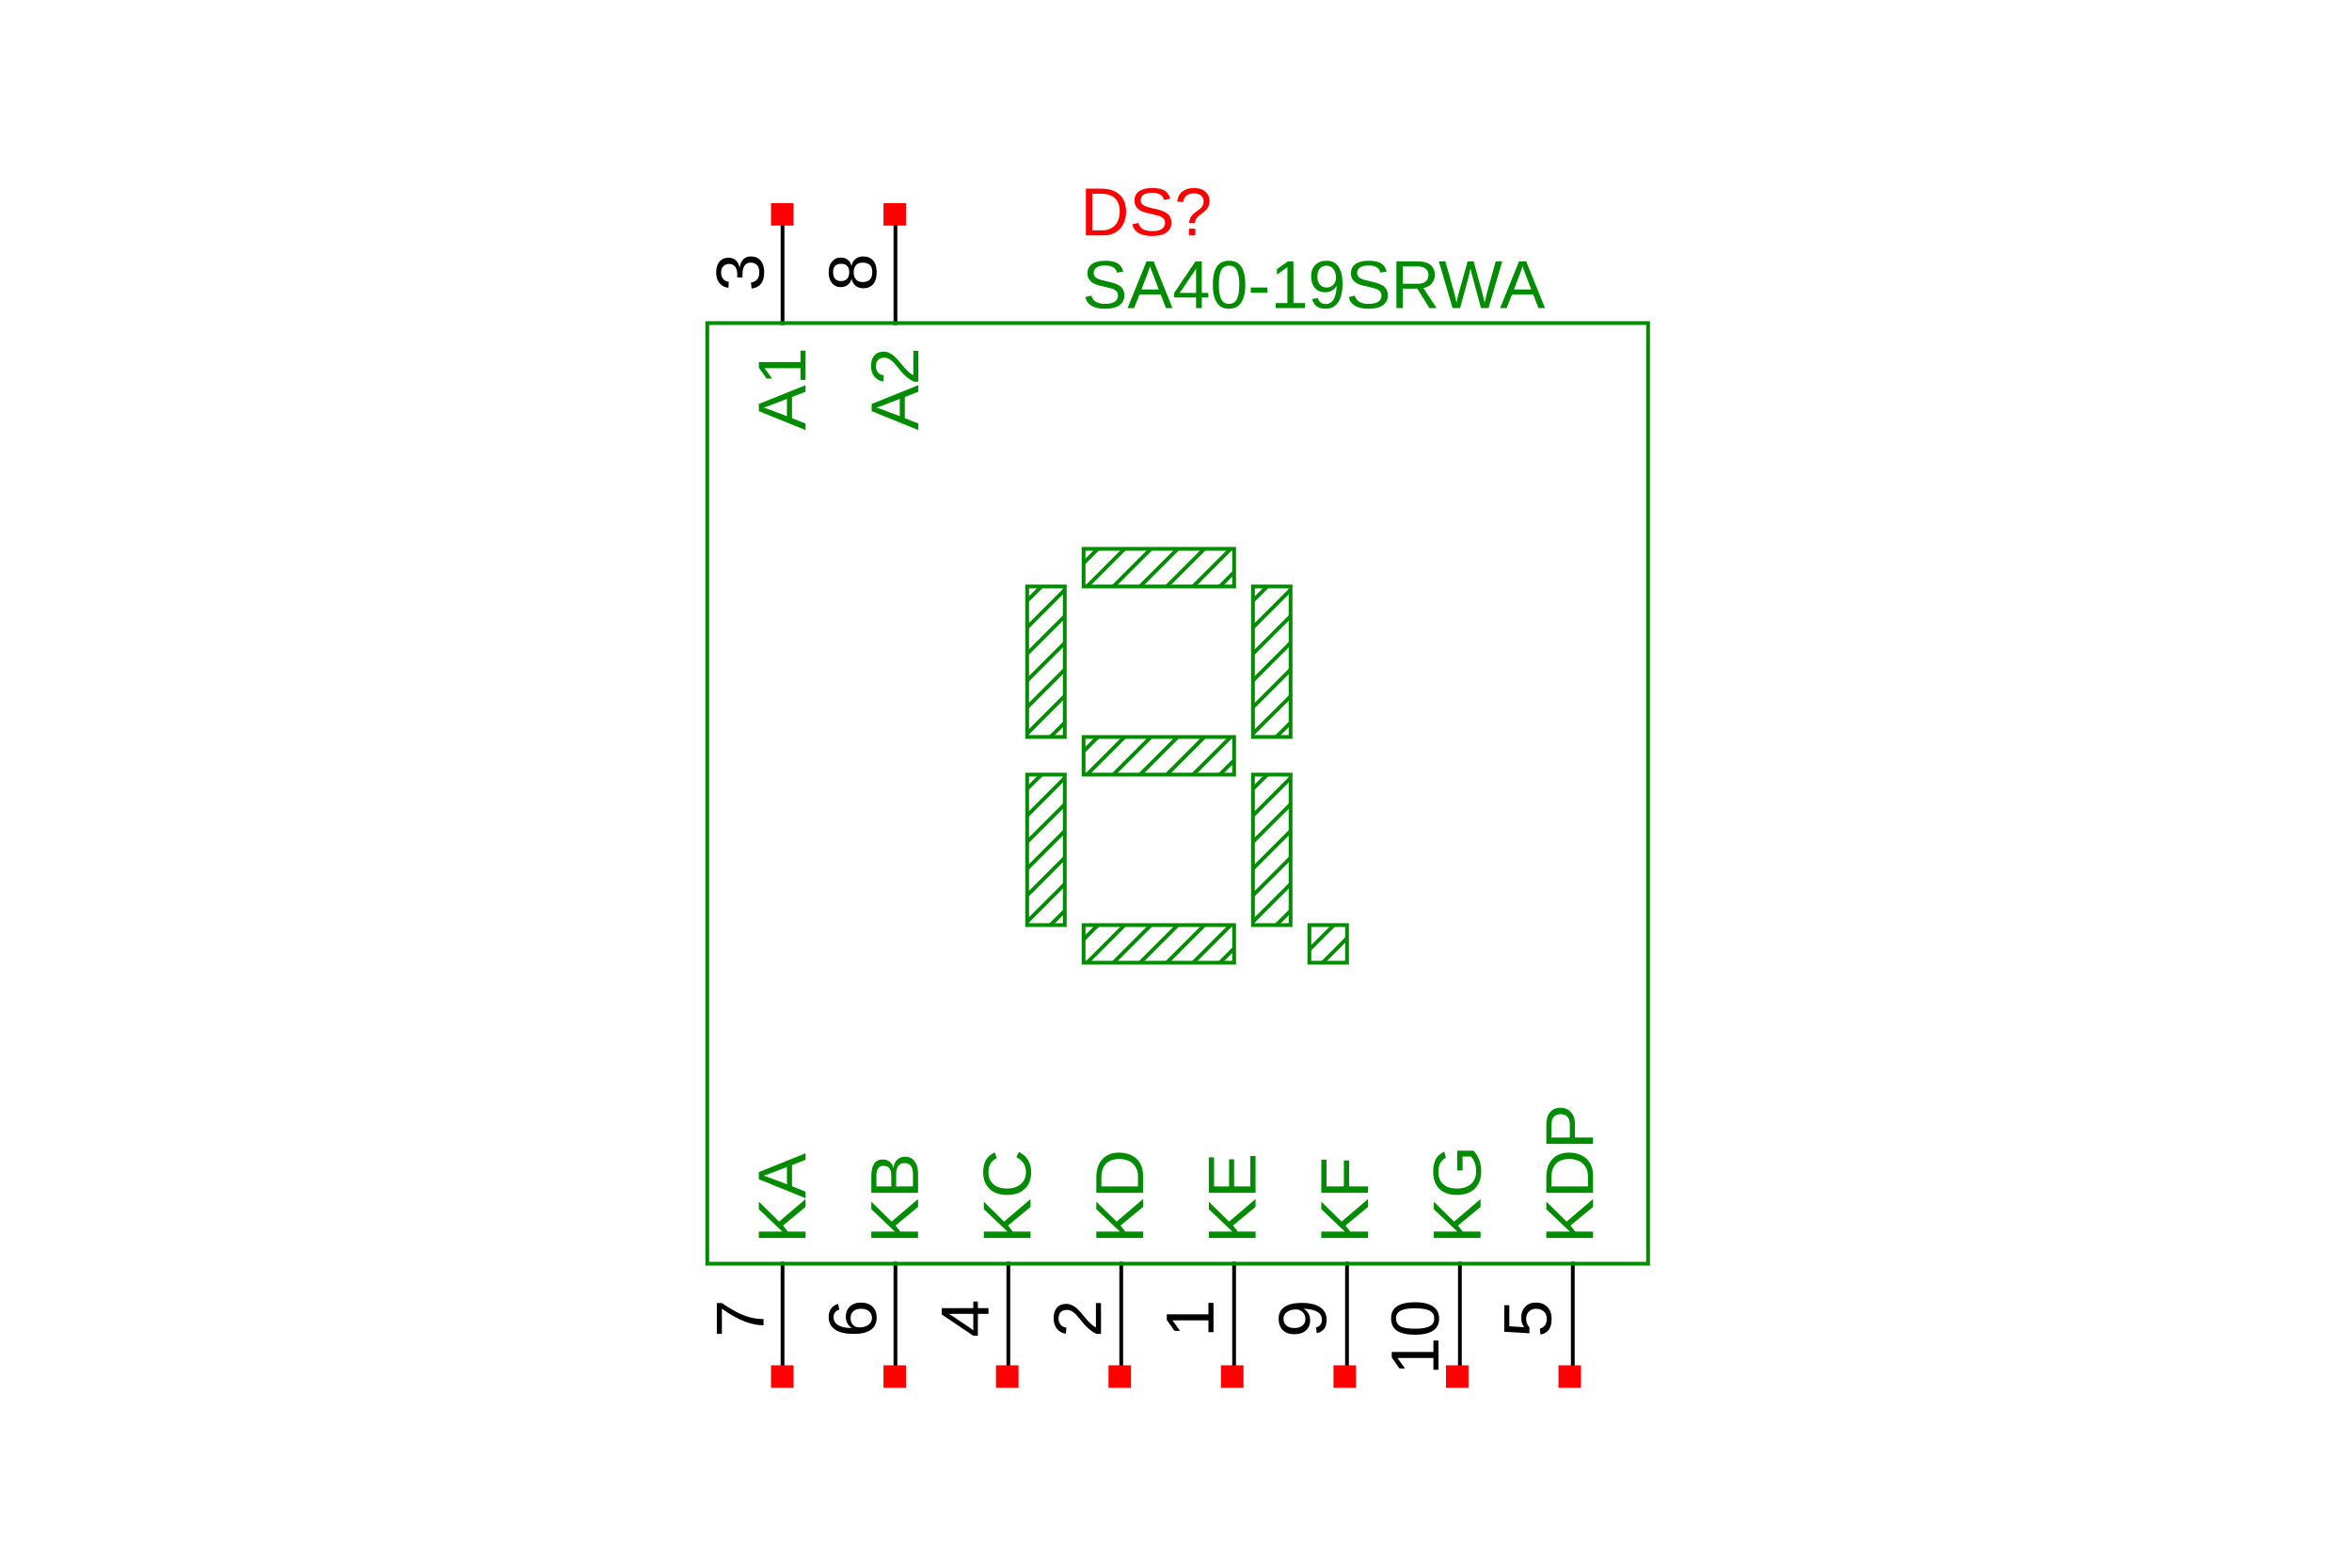 <?xml version="1.0" encoding="UTF-8"?>
<svg xmlns="http://www.w3.org/2000/svg" xmlns:xlink="http://www.w3.org/1999/xlink" width="225pt" height="150pt" viewBox="0 0 225 150" version="1.1">
<defs>
<g>
<symbol overflow="visible" id="glyph0-0">
<path style="stroke:none;" d="M -4.469 -0.656 L -4.469 -4.219 L 0 -4.219 L 0 -0.656 Z M -4.219 -0.891 L -0.234 -0.891 L -0.234 -3.969 L -4.219 -3.969 Z M -4.219 -0.891 "/>
</symbol>
<symbol overflow="visible" id="glyph0-1">
<path style="stroke:none;" d="M 0 -3.5 L -2.156 -1.719 L -1.703 -1.141 L 0 -1.141 L 0 -0.531 L -4.469 -0.531 L -4.469 -1.141 L -2.219 -1.141 L -4.469 -3.281 L -4.469 -4 L -2.531 -2.094 L 0 -4.25 Z M 0 -3.5 "/>
</symbol>
<symbol overflow="visible" id="glyph0-2">
<path style="stroke:none;" d="M 0 -3.688 L -1.297 -3.188 L -1.297 -1.156 L 0 -0.641 L 0 -0.016 L -4.469 -1.828 L -4.469 -2.516 L 0 -4.312 Z M -4 -2.172 L -3.922 -2.141 C -3.742 -2.086 -3.52 -2.008 -3.25 -1.906 L -1.781 -1.344 L -1.781 -3 L -3.25 -2.438 C -3.395 -2.375 -3.562 -2.312 -3.75 -2.25 Z M -4 -2.172 "/>
</symbol>
<symbol overflow="visible" id="glyph0-3">
<path style="stroke:none;" d="M -4 -3.281 C -3.301 -2.82 -2.754 -2.5 -2.359 -2.312 C -1.961 -2.125 -1.57 -1.984 -1.188 -1.891 C -0.812 -1.797 -0.414 -1.75 0 -1.75 L 0 -1.156 C -0.57 -1.156 -1.172 -1.273 -1.797 -1.516 C -2.43 -1.754 -3.16 -2.16 -3.984 -2.734 L -3.984 -0.328 L -4.469 -0.328 L -4.469 -3.281 Z M -4 -3.281 "/>
</symbol>
<symbol overflow="visible" id="glyph0-4">
<path style="stroke:none;" d="M -1.25 -3.984 C -0.852 -3.984 -0.547 -3.836 -0.328 -3.547 C -0.109 -3.254 0 -2.852 0 -2.344 L 0 -0.531 L -4.469 -0.531 L -4.469 -2.156 C -4.469 -3.195 -4.102 -3.719 -3.375 -3.719 C -3.113 -3.719 -2.891 -3.645 -2.703 -3.5 C -2.523 -3.352 -2.41 -3.145 -2.359 -2.875 C -2.316 -3.227 -2.195 -3.5 -2 -3.688 C -1.801 -3.883 -1.551 -3.984 -1.25 -3.984 Z M -3.312 -3.109 C -3.551 -3.109 -3.723 -3.023 -3.828 -2.859 C -3.93 -2.703 -3.984 -2.469 -3.984 -2.156 L -3.984 -1.141 L -2.562 -1.141 L -2.562 -2.156 C -2.562 -2.477 -2.617 -2.719 -2.734 -2.875 C -2.859 -3.031 -3.051 -3.109 -3.312 -3.109 Z M -1.297 -3.375 C -1.828 -3.375 -2.094 -3.004 -2.094 -2.266 L -2.094 -1.141 L -0.484 -1.141 L -0.484 -2.312 C -0.484 -2.676 -0.551 -2.941 -0.688 -3.109 C -0.82 -3.285 -1.023 -3.375 -1.297 -3.375 Z M -1.297 -3.375 "/>
</symbol>
<symbol overflow="visible" id="glyph0-5">
<path style="stroke:none;" d="M -1.453 -3.328 C -0.984 -3.328 -0.613 -3.195 -0.344 -2.938 C -0.07 -2.688 0.062 -2.332 0.062 -1.875 C 0.062 -1.375 -0.125 -0.988 -0.5 -0.719 C -0.875 -0.457 -1.414 -0.328 -2.125 -0.328 C -2.895 -0.328 -3.488 -0.461 -3.906 -0.734 C -4.32 -1.016 -4.531 -1.41 -4.531 -1.922 C -4.531 -2.598 -4.227 -3.023 -3.625 -3.203 L -3.516 -2.656 C -3.879 -2.539 -4.062 -2.297 -4.062 -1.922 C -4.062 -1.598 -3.91 -1.344 -3.609 -1.156 C -3.305 -0.977 -2.867 -0.891 -2.297 -0.891 C -2.484 -0.992 -2.629 -1.141 -2.734 -1.328 C -2.836 -1.516 -2.891 -1.734 -2.891 -1.984 C -2.891 -2.391 -2.758 -2.711 -2.5 -2.953 C -2.238 -3.203 -1.891 -3.328 -1.453 -3.328 Z M -1.438 -2.734 C -1.758 -2.734 -2.004 -2.656 -2.172 -2.5 C -2.348 -2.344 -2.438 -2.125 -2.438 -1.844 C -2.438 -1.57 -2.359 -1.352 -2.203 -1.188 C -2.055 -1.031 -1.848 -0.953 -1.578 -0.953 C -1.223 -0.953 -0.938 -1.035 -0.719 -1.203 C -0.5 -1.379 -0.391 -1.598 -0.391 -1.859 C -0.391 -2.129 -0.484 -2.344 -0.672 -2.5 C -0.859 -2.656 -1.113 -2.734 -1.438 -2.734 Z M -1.438 -2.734 "/>
</symbol>
<symbol overflow="visible" id="glyph0-6">
<path style="stroke:none;" d="M -4.031 -2.5 C -4.031 -2.008 -3.867 -1.625 -3.547 -1.344 C -3.234 -1.07 -2.801 -0.938 -2.25 -0.938 C -1.707 -0.938 -1.27 -1.078 -0.938 -1.359 C -0.602 -1.648 -0.438 -2.039 -0.438 -2.531 C -0.438 -3.156 -0.742 -3.625 -1.359 -3.938 L -1.109 -4.438 C -0.723 -4.25 -0.43 -3.988 -0.234 -3.656 C -0.035 -3.32 0.062 -2.938 0.062 -2.5 C 0.062 -2.051 -0.031 -1.66 -0.219 -1.328 C -0.406 -1.004 -0.672 -0.754 -1.016 -0.578 C -1.359 -0.41 -1.77 -0.328 -2.25 -0.328 C -2.957 -0.328 -3.516 -0.52 -3.922 -0.906 C -4.328 -1.289 -4.531 -1.82 -4.531 -2.5 C -4.531 -2.977 -4.438 -3.375 -4.25 -3.688 C -4.062 -4.008 -3.785 -4.242 -3.422 -4.391 L -3.234 -3.828 C -3.492 -3.723 -3.691 -3.555 -3.828 -3.328 C -3.961 -3.098 -4.031 -2.82 -4.031 -2.5 Z M -4.031 -2.5 "/>
</symbol>
<symbol overflow="visible" id="glyph0-7">
<path style="stroke:none;" d="M -1.016 -2.797 L 0 -2.797 L 0 -2.25 L -1.016 -2.25 L -1.016 -0.156 L -1.453 -0.156 L -4.469 -2.188 L -4.469 -2.797 L -1.453 -2.797 L -1.453 -3.422 L -1.016 -3.422 Z M -3.812 -2.25 C -3.801 -2.25 -3.742 -2.219 -3.641 -2.156 C -3.547 -2.102 -3.477 -2.062 -3.438 -2.031 L -1.75 -0.891 L -1.516 -0.719 L -1.453 -0.672 L -1.453 -2.25 Z M -3.812 -2.25 "/>
</symbol>
<symbol overflow="visible" id="glyph0-8">
<path style="stroke:none;" d="M -2.281 -4.375 C -1.82 -4.375 -1.414 -4.281 -1.062 -4.094 C -0.719 -3.914 -0.453 -3.66 -0.266 -3.328 C -0.086 -3.004 0 -2.629 0 -2.203 L 0 -0.531 L -4.469 -0.531 L -4.469 -2 C -4.469 -2.758 -4.273 -3.344 -3.891 -3.75 C -3.516 -4.164 -2.977 -4.375 -2.281 -4.375 Z M -2.281 -3.766 C -2.832 -3.766 -3.254 -3.613 -3.547 -3.312 C -3.836 -3.008 -3.984 -2.57 -3.984 -2 L -3.984 -1.141 L -0.484 -1.141 L -0.484 -2.125 C -0.484 -2.457 -0.555 -2.742 -0.703 -2.984 C -0.848 -3.234 -1.051 -3.426 -1.312 -3.562 C -1.582 -3.695 -1.906 -3.766 -2.281 -3.766 Z M -2.281 -3.766 "/>
</symbol>
<symbol overflow="visible" id="glyph0-9">
<path style="stroke:none;" d="M 0 -0.328 L -0.406 -0.328 C -0.645 -0.43 -0.859 -0.562 -1.047 -0.719 C -1.242 -0.875 -1.414 -1.035 -1.562 -1.203 C -1.719 -1.379 -1.859 -1.551 -1.984 -1.719 C -2.117 -1.883 -2.25 -2.035 -2.375 -2.172 C -2.508 -2.305 -2.648 -2.414 -2.797 -2.5 C -2.941 -2.582 -3.102 -2.625 -3.281 -2.625 C -3.531 -2.625 -3.723 -2.551 -3.859 -2.406 C -3.992 -2.258 -4.062 -2.062 -4.062 -1.812 C -4.062 -1.57 -3.992 -1.367 -3.859 -1.203 C -3.723 -1.047 -3.539 -0.957 -3.312 -0.938 L -3.359 -0.344 C -3.711 -0.395 -3.992 -0.551 -4.203 -0.812 C -4.422 -1.07 -4.531 -1.406 -4.531 -1.812 C -4.531 -2.258 -4.422 -2.602 -4.203 -2.844 C -3.992 -3.082 -3.695 -3.203 -3.312 -3.203 C -3.133 -3.203 -2.957 -3.16 -2.781 -3.078 C -2.613 -3.004 -2.441 -2.891 -2.266 -2.734 C -2.098 -2.578 -1.836 -2.281 -1.484 -1.844 C -1.285 -1.602 -1.102 -1.41 -0.938 -1.266 C -0.781 -1.117 -0.629 -1.016 -0.484 -0.953 L -0.484 -3.281 L 0 -3.281 Z M 0 -0.328 "/>
</symbol>
<symbol overflow="visible" id="glyph0-10">
<path style="stroke:none;" d="M 0 -0.531 L -4.469 -0.531 L -4.469 -3.922 L -3.969 -3.922 L -3.969 -1.141 L -2.531 -1.141 L -2.531 -3.734 L -2.047 -3.734 L -2.047 -1.141 L -0.5 -1.141 L -0.5 -4.047 L 0 -4.047 Z M 0 -0.531 "/>
</symbol>
<symbol overflow="visible" id="glyph0-11">
<path style="stroke:none;" d="M 0 -0.5 L -0.484 -0.5 L -0.484 -1.625 L -3.922 -1.625 L -3.203 -0.625 L -3.734 -0.625 L -4.469 -1.672 L -4.469 -2.203 L -0.484 -2.203 L -0.484 -3.297 L 0 -3.297 Z M 0 -0.5 "/>
</symbol>
<symbol overflow="visible" id="glyph0-12">
<path style="stroke:none;" d="M -3.969 -1.141 L -2.312 -1.141 L -2.312 -3.625 L -1.812 -3.625 L -1.812 -1.141 L 0 -1.141 L 0 -0.531 L -4.469 -0.531 L -4.469 -3.703 L -3.969 -3.703 Z M -3.969 -1.141 "/>
</symbol>
<symbol overflow="visible" id="glyph0-13">
<path style="stroke:none;" d="M -2.328 -3.297 C -1.555 -3.297 -0.961 -3.156 -0.547 -2.875 C -0.141 -2.594 0.062 -2.195 0.062 -1.688 C 0.062 -1.332 -0.008 -1.051 -0.156 -0.844 C -0.301 -0.633 -0.539 -0.484 -0.875 -0.391 L -0.953 -0.938 C -0.578 -1.051 -0.391 -1.301 -0.391 -1.688 C -0.391 -2.02 -0.539 -2.273 -0.844 -2.453 C -1.156 -2.629 -1.594 -2.723 -2.156 -2.734 C -1.969 -2.648 -1.812 -2.504 -1.688 -2.297 C -1.57 -2.098 -1.516 -1.875 -1.516 -1.625 C -1.516 -1.227 -1.648 -0.906 -1.922 -0.656 C -2.203 -0.414 -2.57 -0.297 -3.031 -0.297 C -3.5 -0.297 -3.863 -0.426 -4.125 -0.688 C -4.395 -0.957 -4.531 -1.32 -4.531 -1.781 C -4.531 -2.281 -4.344 -2.656 -3.969 -2.906 C -3.602 -3.164 -3.055 -3.297 -2.328 -3.297 Z M -2.875 -2.672 C -3.227 -2.672 -3.516 -2.586 -3.734 -2.422 C -3.953 -2.266 -4.062 -2.047 -4.062 -1.766 C -4.062 -1.492 -3.969 -1.281 -3.781 -1.125 C -3.594 -0.969 -3.344 -0.891 -3.031 -0.891 C -2.707 -0.891 -2.445 -0.969 -2.25 -1.125 C -2.062 -1.281 -1.969 -1.492 -1.969 -1.766 C -1.969 -1.93 -2.004 -2.082 -2.078 -2.219 C -2.16 -2.363 -2.27 -2.473 -2.406 -2.547 C -2.539 -2.629 -2.695 -2.672 -2.875 -2.672 Z M -2.875 -2.672 "/>
</symbol>
<symbol overflow="visible" id="glyph0-14">
<path style="stroke:none;" d="M -2.25 -0.328 C -2.977 -0.328 -3.539 -0.52 -3.938 -0.906 C -4.332 -1.289 -4.531 -1.836 -4.531 -2.547 C -4.531 -3.035 -4.445 -3.438 -4.281 -3.75 C -4.113 -4.062 -3.844 -4.301 -3.469 -4.469 L -3.312 -3.891 C -3.562 -3.754 -3.742 -3.578 -3.859 -3.359 C -3.973 -3.141 -4.031 -2.863 -4.031 -2.531 C -4.031 -2.008 -3.875 -1.613 -3.562 -1.344 C -3.25 -1.07 -2.812 -0.938 -2.25 -0.938 C -1.688 -0.938 -1.238 -1.082 -0.906 -1.375 C -0.582 -1.664 -0.422 -2.066 -0.422 -2.578 C -0.422 -2.867 -0.461 -3.141 -0.547 -3.391 C -0.641 -3.641 -0.766 -3.844 -0.922 -4 L -1.719 -4 L -1.719 -2.672 L -2.234 -2.672 L -2.234 -4.562 L -0.688 -4.562 C -0.445 -4.32 -0.258 -4.031 -0.125 -3.688 C 0 -3.344 0.062 -2.973 0.062 -2.578 C 0.062 -2.109 -0.031 -1.703 -0.219 -1.359 C -0.406 -1.023 -0.672 -0.77 -1.016 -0.594 C -1.367 -0.414 -1.781 -0.328 -2.25 -0.328 Z M -2.25 -0.328 "/>
</symbol>
<symbol overflow="visible" id="glyph0-15">
<path style="stroke:none;" d="M -2.234 -3.359 C -1.484 -3.359 -0.91 -3.223 -0.516 -2.953 C -0.129 -2.691 0.062 -2.305 0.062 -1.797 C 0.062 -1.285 -0.129 -0.898 -0.516 -0.641 C -0.91 -0.379 -1.484 -0.25 -2.234 -0.25 C -2.992 -0.25 -3.566 -0.375 -3.953 -0.625 C -4.336 -0.875 -4.531 -1.27 -4.531 -1.812 C -4.531 -2.344 -4.336 -2.734 -3.953 -2.984 C -3.566 -3.234 -2.992 -3.359 -2.234 -3.359 Z M -2.234 -2.781 C -2.879 -2.781 -3.344 -2.703 -3.625 -2.547 C -3.914 -2.398 -4.062 -2.156 -4.062 -1.812 C -4.062 -1.457 -3.914 -1.203 -3.625 -1.047 C -3.344 -0.898 -2.879 -0.828 -2.234 -0.828 C -1.598 -0.828 -1.133 -0.906 -0.844 -1.062 C -0.551 -1.219 -0.406 -1.461 -0.406 -1.797 C -0.406 -2.141 -0.551 -2.391 -0.844 -2.547 C -1.145 -2.703 -1.609 -2.781 -2.234 -2.781 Z M -2.234 -2.781 "/>
</symbol>
<symbol overflow="visible" id="glyph0-16">
<path style="stroke:none;" d="M -3.125 -3.984 C -2.695 -3.984 -2.359 -3.844 -2.109 -3.562 C -1.859 -3.289 -1.734 -2.922 -1.734 -2.453 L -1.734 -1.141 L 0 -1.141 L 0 -0.531 L -4.469 -0.531 L -4.469 -2.406 C -4.469 -2.906 -4.348 -3.289 -4.109 -3.562 C -3.879 -3.844 -3.551 -3.984 -3.125 -3.984 Z M -3.109 -3.375 C -3.691 -3.375 -3.984 -3.031 -3.984 -2.344 L -3.984 -1.141 L -2.219 -1.141 L -2.219 -2.359 C -2.219 -3.035 -2.516 -3.375 -3.109 -3.375 Z M -3.109 -3.375 "/>
</symbol>
<symbol overflow="visible" id="glyph0-17">
<path style="stroke:none;" d="M -1.453 -3.328 C -0.984 -3.328 -0.613 -3.188 -0.344 -2.906 C -0.07 -2.633 0.062 -2.25 0.062 -1.75 C 0.062 -1.332 -0.023 -0.992 -0.203 -0.734 C -0.391 -0.484 -0.656 -0.328 -1 -0.266 L -1.062 -0.828 C -0.625 -0.953 -0.406 -1.266 -0.406 -1.766 C -0.406 -2.066 -0.492 -2.301 -0.672 -2.469 C -0.859 -2.645 -1.113 -2.734 -1.438 -2.734 C -1.719 -2.734 -1.941 -2.645 -2.109 -2.469 C -2.285 -2.301 -2.375 -2.07 -2.375 -1.781 C -2.375 -1.625 -2.348 -1.477 -2.297 -1.344 C -2.254 -1.207 -2.176 -1.078 -2.062 -0.953 L -2.062 -0.391 L -4.469 -0.531 L -4.469 -3.078 L -3.984 -3.078 L -3.984 -1.062 L -2.562 -0.969 C -2.75 -1.219 -2.844 -1.523 -2.844 -1.891 C -2.844 -2.328 -2.711 -2.676 -2.453 -2.938 C -2.203 -3.195 -1.867 -3.328 -1.453 -3.328 Z M -1.453 -3.328 "/>
</symbol>
<symbol overflow="visible" id="glyph0-18">
<path style="stroke:none;" d="M -1.234 -3.328 C -0.816 -3.328 -0.492 -3.191 -0.266 -2.922 C -0.047 -2.66 0.062 -2.289 0.062 -1.812 C 0.062 -1.352 -0.035 -0.988 -0.234 -0.719 C -0.441 -0.457 -0.742 -0.301 -1.141 -0.25 L -1.203 -0.828 C -0.672 -0.91 -0.406 -1.238 -0.406 -1.812 C -0.406 -2.094 -0.473 -2.316 -0.609 -2.484 C -0.754 -2.648 -0.969 -2.734 -1.25 -2.734 C -1.488 -2.734 -1.676 -2.641 -1.812 -2.453 C -1.945 -2.266 -2.016 -1.992 -2.016 -1.641 L -2.016 -1.312 L -2.516 -1.312 L -2.516 -1.625 C -2.516 -1.938 -2.582 -2.176 -2.719 -2.344 C -2.852 -2.52 -3.039 -2.609 -3.281 -2.609 C -3.52 -2.609 -3.707 -2.535 -3.844 -2.391 C -3.988 -2.254 -4.062 -2.051 -4.062 -1.781 C -4.062 -1.531 -3.992 -1.328 -3.859 -1.172 C -3.734 -1.016 -3.555 -0.922 -3.328 -0.891 L -3.359 -0.328 C -3.723 -0.367 -4.008 -0.52 -4.219 -0.781 C -4.426 -1.039 -4.531 -1.375 -4.531 -1.781 C -4.531 -2.227 -4.426 -2.578 -4.219 -2.828 C -4.008 -3.078 -3.719 -3.203 -3.344 -3.203 C -3.062 -3.203 -2.832 -3.117 -2.656 -2.953 C -2.477 -2.797 -2.359 -2.566 -2.297 -2.266 L -2.281 -2.266 C -2.238 -2.598 -2.125 -2.859 -1.938 -3.047 C -1.75 -3.234 -1.516 -3.328 -1.234 -3.328 Z M -1.234 -3.328 "/>
</symbol>
<symbol overflow="visible" id="glyph0-19">
<path style="stroke:none;" d="M -1.25 -3.328 C -0.832 -3.328 -0.508 -3.195 -0.281 -2.938 C -0.051 -2.676 0.062 -2.301 0.062 -1.812 C 0.062 -1.332 -0.047 -0.957 -0.266 -0.688 C -0.492 -0.414 -0.816 -0.281 -1.234 -0.281 C -1.523 -0.281 -1.77 -0.363 -1.969 -0.531 C -2.164 -0.695 -2.285 -0.91 -2.328 -1.172 L -2.344 -1.172 C -2.406 -0.93 -2.531 -0.738 -2.719 -0.594 C -2.906 -0.457 -3.129 -0.391 -3.391 -0.391 C -3.723 -0.391 -3.992 -0.516 -4.203 -0.766 C -4.422 -1.023 -4.531 -1.367 -4.531 -1.797 C -4.531 -2.234 -4.426 -2.578 -4.219 -2.828 C -4.008 -3.086 -3.727 -3.219 -3.375 -3.219 C -3.125 -3.219 -2.898 -3.145 -2.703 -3 C -2.516 -2.863 -2.398 -2.672 -2.359 -2.422 L -2.344 -2.422 C -2.289 -2.703 -2.164 -2.922 -1.969 -3.078 C -1.781 -3.242 -1.539 -3.328 -1.25 -3.328 Z M -3.344 -2.625 C -3.852 -2.625 -4.109 -2.348 -4.109 -1.797 C -4.109 -1.523 -4.039 -1.316 -3.906 -1.172 C -3.781 -1.035 -3.594 -0.969 -3.344 -0.969 C -3.094 -0.969 -2.898 -1.039 -2.766 -1.188 C -2.629 -1.332 -2.562 -1.535 -2.562 -1.797 C -2.562 -2.066 -2.625 -2.27 -2.75 -2.406 C -2.875 -2.551 -3.07 -2.625 -3.344 -2.625 Z M -1.297 -2.734 C -1.578 -2.734 -1.785 -2.648 -1.922 -2.484 C -2.066 -2.316 -2.141 -2.086 -2.141 -1.797 C -2.141 -1.504 -2.062 -1.273 -1.906 -1.109 C -1.758 -0.953 -1.551 -0.875 -1.281 -0.875 C -0.664 -0.875 -0.359 -1.188 -0.359 -1.812 C -0.359 -2.125 -0.43 -2.352 -0.578 -2.5 C -0.734 -2.656 -0.973 -2.734 -1.297 -2.734 Z M -1.297 -2.734 "/>
</symbol>
<symbol overflow="visible" id="glyph1-0">
<path style="stroke:none;" d="M 0.656 -4.469 L 4.219 -4.469 L 4.219 0 L 0.656 0 Z M 0.891 -4.219 L 0.891 -0.234 L 3.969 -0.234 L 3.969 -4.219 Z M 0.891 -4.219 "/>
</symbol>
<symbol overflow="visible" id="glyph1-1">
<path style="stroke:none;" d="M 4.375 -2.281 C 4.375 -1.82 4.281 -1.414 4.094 -1.062 C 3.914 -0.719 3.66 -0.453 3.328 -0.266 C 3.004 -0.086 2.629 0 2.203 0 L 0.531 0 L 0.531 -4.469 L 2 -4.469 C 2.758 -4.469 3.344 -4.273 3.75 -3.891 C 4.164 -3.516 4.375 -2.977 4.375 -2.281 Z M 3.766 -2.281 C 3.766 -2.832 3.613 -3.254 3.312 -3.547 C 3.008 -3.836 2.57 -3.984 2 -3.984 L 1.141 -3.984 L 1.141 -0.484 L 2.125 -0.484 C 2.457 -0.484 2.742 -0.555 2.984 -0.703 C 3.234 -0.848 3.426 -1.051 3.562 -1.312 C 3.695 -1.582 3.766 -1.906 3.766 -2.281 Z M 3.766 -2.281 "/>
</symbol>
<symbol overflow="visible" id="glyph1-2">
<path style="stroke:none;" d="M 4.031 -1.234 C 4.031 -0.816 3.867 -0.492 3.547 -0.266 C 3.223 -0.047 2.77 0.062 2.188 0.062 C 1.094 0.062 0.461 -0.312 0.297 -1.062 L 0.875 -1.188 C 0.945 -0.914 1.094 -0.719 1.312 -0.594 C 1.531 -0.469 1.828 -0.406 2.203 -0.406 C 2.598 -0.406 2.898 -0.473 3.109 -0.609 C 3.316 -0.742 3.422 -0.941 3.422 -1.203 C 3.422 -1.348 3.391 -1.461 3.328 -1.547 C 3.266 -1.641 3.172 -1.719 3.047 -1.781 C 2.93 -1.844 2.789 -1.891 2.625 -1.922 C 2.457 -1.961 2.27 -2.008 2.062 -2.062 C 1.707 -2.133 1.438 -2.207 1.25 -2.281 C 1.07 -2.363 0.93 -2.453 0.828 -2.547 C 0.723 -2.648 0.641 -2.766 0.578 -2.891 C 0.523 -3.016 0.5 -3.16 0.5 -3.328 C 0.5 -3.711 0.645 -4.008 0.938 -4.219 C 1.227 -4.426 1.648 -4.531 2.203 -4.531 C 2.703 -4.531 3.086 -4.453 3.359 -4.297 C 3.629 -4.141 3.816 -3.875 3.922 -3.5 L 3.328 -3.391 C 3.266 -3.629 3.141 -3.801 2.953 -3.906 C 2.766 -4.02 2.508 -4.078 2.188 -4.078 C 1.832 -4.078 1.562 -4.016 1.375 -3.891 C 1.188 -3.773 1.094 -3.598 1.094 -3.359 C 1.094 -3.223 1.129 -3.109 1.203 -3.016 C 1.273 -2.93 1.379 -2.859 1.516 -2.797 C 1.648 -2.734 1.926 -2.656 2.344 -2.562 C 2.477 -2.531 2.613 -2.5 2.75 -2.469 C 2.883 -2.438 3.016 -2.395 3.141 -2.344 C 3.266 -2.301 3.379 -2.25 3.484 -2.188 C 3.598 -2.133 3.691 -2.062 3.766 -1.969 C 3.848 -1.883 3.91 -1.781 3.953 -1.656 C 4.004 -1.531 4.031 -1.391 4.031 -1.234 Z M 4.031 -1.234 "/>
</symbol>
<symbol overflow="visible" id="glyph1-3">
<path style="stroke:none;" d="M 3.359 -3.266 C 3.359 -3.109 3.332 -2.969 3.281 -2.844 C 3.238 -2.719 3.176 -2.602 3.094 -2.5 C 3.008 -2.395 2.867 -2.27 2.672 -2.125 L 2.422 -1.938 C 2.266 -1.82 2.148 -1.703 2.078 -1.578 C 2.004 -1.461 1.969 -1.332 1.969 -1.188 L 1.406 -1.188 C 1.414 -1.332 1.441 -1.457 1.484 -1.562 C 1.523 -1.676 1.578 -1.773 1.641 -1.859 C 1.703 -1.953 1.773 -2.031 1.859 -2.094 C 1.941 -2.156 2.023 -2.219 2.109 -2.281 C 2.191 -2.344 2.273 -2.406 2.359 -2.469 C 2.441 -2.531 2.516 -2.598 2.578 -2.672 C 2.641 -2.742 2.691 -2.828 2.734 -2.922 C 2.773 -3.016 2.797 -3.125 2.797 -3.25 C 2.797 -3.488 2.711 -3.676 2.547 -3.812 C 2.379 -3.945 2.148 -4.016 1.859 -4.016 C 1.555 -4.016 1.316 -3.941 1.141 -3.797 C 0.973 -3.648 0.875 -3.445 0.844 -3.188 L 0.266 -3.234 C 0.316 -3.648 0.477 -3.969 0.75 -4.188 C 1.031 -4.414 1.395 -4.531 1.844 -4.531 C 2.32 -4.531 2.691 -4.414 2.953 -4.188 C 3.223 -3.969 3.359 -3.66 3.359 -3.266 Z M 1.391 0 L 1.391 -0.641 L 2 -0.641 L 2 0 Z M 1.391 0 "/>
</symbol>
<symbol overflow="visible" id="glyph1-4">
<path style="stroke:none;" d="M 3.688 0 L 3.188 -1.297 L 1.156 -1.297 L 0.641 0 L 0.016 0 L 1.828 -4.469 L 2.516 -4.469 L 4.312 0 Z M 2.172 -4 L 2.141 -3.922 C 2.086 -3.742 2.008 -3.52 1.906 -3.25 L 1.344 -1.781 L 3 -1.781 L 2.438 -3.25 C 2.375 -3.395 2.312 -3.562 2.25 -3.75 Z M 2.172 -4 "/>
</symbol>
<symbol overflow="visible" id="glyph1-5">
<path style="stroke:none;" d="M 2.797 -1.016 L 2.797 0 L 2.25 0 L 2.25 -1.016 L 0.156 -1.016 L 0.156 -1.453 L 2.188 -4.469 L 2.797 -4.469 L 2.797 -1.453 L 3.422 -1.453 L 3.422 -1.016 Z M 2.25 -3.812 C 2.25 -3.801 2.219 -3.742 2.156 -3.641 C 2.102 -3.547 2.062 -3.477 2.031 -3.438 L 0.891 -1.75 L 0.719 -1.516 L 0.672 -1.453 L 2.25 -1.453 Z M 2.25 -3.812 "/>
</symbol>
<symbol overflow="visible" id="glyph1-6">
<path style="stroke:none;" d="M 3.359 -2.234 C 3.359 -1.484 3.223 -0.91 2.953 -0.516 C 2.691 -0.129 2.305 0.062 1.797 0.062 C 1.285 0.062 0.898 -0.129 0.641 -0.516 C 0.379 -0.91 0.25 -1.484 0.25 -2.234 C 0.25 -2.992 0.375 -3.566 0.625 -3.953 C 0.875 -4.336 1.27 -4.531 1.812 -4.531 C 2.344 -4.531 2.734 -4.336 2.984 -3.953 C 3.234 -3.566 3.359 -2.992 3.359 -2.234 Z M 2.781 -2.234 C 2.781 -2.879 2.703 -3.344 2.547 -3.625 C 2.398 -3.914 2.156 -4.062 1.812 -4.062 C 1.457 -4.062 1.203 -3.914 1.047 -3.625 C 0.898 -3.344 0.828 -2.879 0.828 -2.234 C 0.828 -1.598 0.906 -1.133 1.062 -0.844 C 1.219 -0.551 1.461 -0.406 1.797 -0.406 C 2.141 -0.406 2.391 -0.551 2.547 -0.844 C 2.703 -1.145 2.781 -1.609 2.781 -2.234 Z M 2.781 -2.234 "/>
</symbol>
<symbol overflow="visible" id="glyph1-7">
<path style="stroke:none;" d="M 0.281 -1.469 L 0.281 -1.969 L 1.875 -1.969 L 1.875 -1.469 Z M 0.281 -1.469 "/>
</symbol>
<symbol overflow="visible" id="glyph1-8">
<path style="stroke:none;" d="M 0.5 0 L 0.5 -0.484 L 1.625 -0.484 L 1.625 -3.922 L 0.625 -3.203 L 0.625 -3.734 L 1.672 -4.469 L 2.203 -4.469 L 2.203 -0.484 L 3.297 -0.484 L 3.297 0 Z M 0.5 0 "/>
</symbol>
<symbol overflow="visible" id="glyph1-9">
<path style="stroke:none;" d="M 3.297 -2.328 C 3.297 -1.555 3.156 -0.961 2.875 -0.547 C 2.594 -0.141 2.195 0.062 1.688 0.062 C 1.332 0.062 1.051 -0.008 0.844 -0.156 C 0.633 -0.301 0.484 -0.539 0.391 -0.875 L 0.938 -0.953 C 1.051 -0.578 1.301 -0.391 1.688 -0.391 C 2.02 -0.391 2.273 -0.539 2.453 -0.844 C 2.629 -1.156 2.723 -1.594 2.734 -2.156 C 2.648 -1.969 2.504 -1.812 2.297 -1.688 C 2.098 -1.57 1.875 -1.516 1.625 -1.516 C 1.227 -1.516 0.906 -1.648 0.656 -1.922 C 0.414 -2.203 0.297 -2.57 0.297 -3.031 C 0.297 -3.5 0.426 -3.863 0.688 -4.125 C 0.957 -4.395 1.32 -4.531 1.781 -4.531 C 2.281 -4.531 2.656 -4.344 2.906 -3.969 C 3.164 -3.602 3.297 -3.055 3.297 -2.328 Z M 2.672 -2.875 C 2.672 -3.227 2.586 -3.516 2.422 -3.734 C 2.266 -3.953 2.047 -4.062 1.766 -4.062 C 1.492 -4.062 1.281 -3.969 1.125 -3.781 C 0.969 -3.594 0.891 -3.344 0.891 -3.031 C 0.891 -2.707 0.969 -2.445 1.125 -2.25 C 1.281 -2.062 1.492 -1.969 1.766 -1.969 C 1.93 -1.969 2.082 -2.004 2.219 -2.078 C 2.363 -2.16 2.473 -2.27 2.547 -2.406 C 2.629 -2.539 2.672 -2.695 2.672 -2.875 Z M 2.672 -2.875 "/>
</symbol>
<symbol overflow="visible" id="glyph1-10">
<path style="stroke:none;" d="M 3.688 0 L 2.531 -1.859 L 1.141 -1.859 L 1.141 0 L 0.531 0 L 0.531 -4.469 L 2.625 -4.469 C 3.133 -4.469 3.523 -4.352 3.797 -4.125 C 4.066 -3.895 4.203 -3.582 4.203 -3.188 C 4.203 -2.852 4.102 -2.57 3.906 -2.344 C 3.719 -2.125 3.453 -1.984 3.109 -1.922 L 4.375 0 Z M 3.594 -3.172 C 3.594 -3.43 3.504 -3.629 3.328 -3.766 C 3.148 -3.91 2.898 -3.984 2.578 -3.984 L 1.141 -3.984 L 1.141 -2.328 L 2.594 -2.328 C 2.914 -2.328 3.16 -2.398 3.328 -2.547 C 3.504 -2.703 3.594 -2.91 3.594 -3.172 Z M 3.594 -3.172 "/>
</symbol>
<symbol overflow="visible" id="glyph1-11">
<path style="stroke:none;" d="M 4.781 0 L 4.062 0 L 3.297 -2.828 C 3.242 -3.004 3.164 -3.32 3.062 -3.781 C 3.008 -3.539 2.961 -3.336 2.922 -3.172 C 2.891 -3.004 2.602 -1.945 2.062 0 L 1.344 0 L 0.031 -4.469 L 0.656 -4.469 L 1.453 -1.625 C 1.555 -1.27 1.645 -0.906 1.719 -0.531 C 1.77 -0.758 1.828 -1.008 1.891 -1.281 C 1.961 -1.562 2.258 -2.625 2.781 -4.469 L 3.359 -4.469 L 4.125 -1.688 C 4.25 -1.227 4.344 -0.844 4.406 -0.531 L 4.438 -0.641 C 4.5 -0.879 4.547 -1.078 4.578 -1.234 C 4.609 -1.391 4.906 -2.469 5.469 -4.469 L 6.094 -4.469 Z M 4.781 0 "/>
</symbol>
</g>
</defs>
<g id="surface4">
<rect x="0" y="0" width="225" height="150" style="fill:rgb(100%,100%,100%);fill-opacity:1;stroke:none;"/>
<path style="fill:none;stroke-width:10;stroke-linecap:square;stroke-linejoin:miter;stroke:rgb(0%,0%,0%);stroke-opacity:1;stroke-miterlimit:10;" d="M 200.032 -0.051 L 200.032 299.956 " transform="matrix(0.036,0,0,-0.036,67.66,131.713)"/>
<g style="fill:rgb(0%,54.51%,0%);fill-opacity:1;">
  <use xlink:href="#glyph0-1" x="77.062" y="118.98"/>
  <use xlink:href="#glyph0-2" x="77.062" y="114.661"/>
</g>
<g style="fill:rgb(0%,0%,0%);fill-opacity:1;">
  <use xlink:href="#glyph0-3" x="73.043" y="127.961"/>
</g>
<path style="fill:none;stroke-width:10;stroke-linecap:square;stroke-linejoin:miter;stroke:rgb(0%,0%,0%);stroke-opacity:1;stroke-miterlimit:10;" d="M 500.038 -0.051 L 500.038 299.956 " transform="matrix(0.036,0,0,-0.036,67.66,131.713)"/>
<g style="fill:rgb(0%,54.51%,0%);fill-opacity:1;">
  <use xlink:href="#glyph0-1" x="87.824" y="118.98"/>
  <use xlink:href="#glyph0-4" x="87.824" y="114.661"/>
</g>
<g style="fill:rgb(0%,0%,0%);fill-opacity:1;">
  <use xlink:href="#glyph0-5" x="83.805" y="127.961"/>
</g>
<path style="fill:none;stroke-width:10;stroke-linecap:square;stroke-linejoin:miter;stroke:rgb(0%,0%,0%);stroke-opacity:1;stroke-miterlimit:10;" d="M 800.045 -0.051 L 800.045 299.956 " transform="matrix(0.036,0,0,-0.036,67.66,131.713)"/>
<g style="fill:rgb(0%,54.51%,0%);fill-opacity:1;">
  <use xlink:href="#glyph0-1" x="98.586" y="118.98"/>
  <use xlink:href="#glyph0-6" x="98.586" y="114.661"/>
</g>
<g style="fill:rgb(0%,0%,0%);fill-opacity:1;">
  <use xlink:href="#glyph0-7" x="94.562" y="127.961"/>
</g>
<path style="fill:none;stroke-width:10;stroke-linecap:square;stroke-linejoin:miter;stroke:rgb(0%,0%,0%);stroke-opacity:1;stroke-miterlimit:10;" d="M 1100.051 -0.051 L 1100.051 299.956 " transform="matrix(0.036,0,0,-0.036,67.66,131.713)"/>
<g style="fill:rgb(0%,54.51%,0%);fill-opacity:1;">
  <use xlink:href="#glyph0-1" x="109.348" y="118.98"/>
  <use xlink:href="#glyph0-8" x="109.348" y="114.661"/>
</g>
<g style="fill:rgb(0%,0%,0%);fill-opacity:1;">
  <use xlink:href="#glyph0-9" x="105.324" y="127.961"/>
</g>
<path style="fill:none;stroke-width:10;stroke-linecap:square;stroke-linejoin:miter;stroke:rgb(0%,0%,0%);stroke-opacity:1;stroke-miterlimit:10;" d="M 1399.949 -0.051 L 1399.949 299.956 " transform="matrix(0.036,0,0,-0.036,67.66,131.713)"/>
<g style="fill:rgb(0%,54.51%,0%);fill-opacity:1;">
  <use xlink:href="#glyph0-1" x="120.109" y="118.98"/>
  <use xlink:href="#glyph0-10" x="120.109" y="114.661"/>
</g>
<g style="fill:rgb(0%,0%,0%);fill-opacity:1;">
  <use xlink:href="#glyph0-11" x="116.086" y="127.961"/>
</g>
<path style="fill:none;stroke-width:10;stroke-linecap:square;stroke-linejoin:miter;stroke:rgb(0%,0%,0%);stroke-opacity:1;stroke-miterlimit:10;" d="M 1699.955 -0.051 L 1699.955 299.956 " transform="matrix(0.036,0,0,-0.036,67.66,131.713)"/>
<g style="fill:rgb(0%,54.51%,0%);fill-opacity:1;">
  <use xlink:href="#glyph0-1" x="130.871" y="118.98"/>
  <use xlink:href="#glyph0-12" x="130.871" y="114.661"/>
</g>
<g style="fill:rgb(0%,0%,0%);fill-opacity:1;">
  <use xlink:href="#glyph0-13" x="126.848" y="127.961"/>
</g>
<path style="fill:none;stroke-width:10;stroke-linecap:square;stroke-linejoin:miter;stroke:rgb(0%,0%,0%);stroke-opacity:1;stroke-miterlimit:10;" d="M 1999.962 -0.051 L 1999.962 299.956 " transform="matrix(0.036,0,0,-0.036,67.66,131.713)"/>
<g style="fill:rgb(0%,54.51%,0%);fill-opacity:1;">
  <use xlink:href="#glyph0-1" x="141.633" y="118.98"/>
  <use xlink:href="#glyph0-14" x="141.633" y="114.661"/>
</g>
<g style="fill:rgb(0%,0%,0%);fill-opacity:1;">
  <use xlink:href="#glyph0-11" x="137.609" y="131.562"/>
  <use xlink:href="#glyph0-15" x="137.609" y="127.961"/>
</g>
<path style="fill:none;stroke-width:10;stroke-linecap:square;stroke-linejoin:miter;stroke:rgb(0%,0%,0%);stroke-opacity:1;stroke-miterlimit:10;" d="M 2299.968 -0.051 L 2299.968 299.956 " transform="matrix(0.036,0,0,-0.036,67.66,131.713)"/>
<g style="fill:rgb(0%,54.51%,0%);fill-opacity:1;">
  <use xlink:href="#glyph0-1" x="152.395" y="118.98"/>
  <use xlink:href="#glyph0-8" x="152.395" y="114.661"/>
  <use xlink:href="#glyph0-16" x="152.395" y="109.983"/>
</g>
<g style="fill:rgb(0%,0%,0%);fill-opacity:1;">
  <use xlink:href="#glyph0-17" x="148.371" y="127.961"/>
</g>
<path style="fill:none;stroke-width:10;stroke-linecap:square;stroke-linejoin:miter;stroke:rgb(0%,0%,0%);stroke-opacity:1;stroke-miterlimit:10;" d="M 200.032 3099.98 L 200.032 2799.974 " transform="matrix(0.036,0,0,-0.036,67.66,131.713)"/>
<g style="fill:rgb(0%,54.51%,0%);fill-opacity:1;">
  <use xlink:href="#glyph0-2" x="77.062" y="41.168"/>
  <use xlink:href="#glyph0-11" x="77.062" y="36.848"/>
</g>
<g style="fill:rgb(0%,0%,0%);fill-opacity:1;">
  <use xlink:href="#glyph0-18" x="73.043" y="27.863"/>
</g>
<path style="fill:none;stroke-width:10;stroke-linecap:square;stroke-linejoin:miter;stroke:rgb(0%,0%,0%);stroke-opacity:1;stroke-miterlimit:10;" d="M 500.038 3099.98 L 500.038 2799.974 " transform="matrix(0.036,0,0,-0.036,67.66,131.713)"/>
<g style="fill:rgb(0%,54.51%,0%);fill-opacity:1;">
  <use xlink:href="#glyph0-2" x="87.855" y="41.168"/>
  <use xlink:href="#glyph0-9" x="87.855" y="36.848"/>
</g>
<g style="fill:rgb(0%,0%,0%);fill-opacity:1;">
  <use xlink:href="#glyph0-19" x="83.805" y="27.863"/>
</g>
<path style="fill:none;stroke-width:10;stroke-linecap:square;stroke-linejoin:miter;stroke:rgb(0%,54.51%,0%);stroke-opacity:1;stroke-miterlimit:10;" d="M 2500.009 299.956 L -0.009 299.956 L -0.009 2799.974 L 2500.009 2799.974 Z M 2500.009 299.956 " transform="matrix(0.036,0,0,-0.036,67.66,131.713)"/>
<path style="fill:none;stroke-width:10;stroke-linecap:butt;stroke-linejoin:miter;stroke:rgb(0%,54.51%,0%);stroke-opacity:1;stroke-miterlimit:10;" d="M 1399.949 2137.999 L 1362.053 2099.995 M 1391.019 2199.961 L 1291.054 2099.995 M 1321 2199.961 L 1221.034 2099.995 M 1250 2199.961 L 1150.034 2099.995 M 1179 2199.961 L 1079.034 2099.995 M 1108.981 2199.961 L 1009.015 2099.995 M 1037.981 2199.961 L 999.976 2161.956 " transform="matrix(0.036,0,0,-0.036,67.66,131.713)"/>
<path style="fill:none;stroke-width:10;stroke-linecap:square;stroke-linejoin:miter;stroke:rgb(0%,54.51%,0%);stroke-opacity:1;stroke-miterlimit:10;" d="M 1399.949 2099.995 L 999.976 2099.995 L 999.976 2199.961 L 1399.949 2199.961 Z M 1399.949 2099.995 " transform="matrix(0.036,0,0,-0.036,67.66,131.713)"/>
<path style="fill:none;stroke-width:10;stroke-linecap:butt;stroke-linejoin:miter;stroke:rgb(0%,54.51%,0%);stroke-opacity:1;stroke-miterlimit:10;" d="M 949.993 1738.027 L 911.989 1700.023 M 949.993 1809.027 L 850.028 1708.952 M 949.993 1879.046 L 850.028 1778.972 M 949.993 1950.046 L 850.028 1849.971 M 949.993 2021.046 L 850.028 1920.971 M 949.993 2090.957 L 850.028 1990.991 M 888.032 2099.995 L 850.028 2061.99 " transform="matrix(0.036,0,0,-0.036,67.66,131.713)"/>
<path style="fill:none;stroke-width:10;stroke-linecap:square;stroke-linejoin:miter;stroke:rgb(0%,54.51%,0%);stroke-opacity:1;stroke-miterlimit:10;" d="M 949.993 1700.023 L 850.028 1700.023 L 850.028 2099.995 L 949.993 2099.995 Z M 949.993 1700.023 " transform="matrix(0.036,0,0,-0.036,67.66,131.713)"/>
<path style="fill:none;stroke-width:10;stroke-linecap:butt;stroke-linejoin:miter;stroke:rgb(0%,54.51%,0%);stroke-opacity:1;stroke-miterlimit:10;" d="M 1399.949 1637.952 L 1362.053 1599.948 M 1391.019 1700.023 L 1291.054 1599.948 M 1321 1700.023 L 1221.034 1599.948 M 1250 1700.023 L 1150.034 1599.948 M 1179 1700.023 L 1079.034 1599.948 M 1108.981 1700.023 L 1009.015 1599.948 M 1037.981 1700.023 L 999.976 1662.018 " transform="matrix(0.036,0,0,-0.036,67.66,131.713)"/>
<path style="fill:none;stroke-width:10;stroke-linecap:square;stroke-linejoin:miter;stroke:rgb(0%,54.51%,0%);stroke-opacity:1;stroke-miterlimit:10;" d="M 1399.949 1599.948 L 999.976 1599.948 L 999.976 1699.914 L 1399.949 1699.914 Z M 1399.949 1599.948 " transform="matrix(0.036,0,0,-0.036,67.66,131.713)"/>
<path style="fill:none;stroke-width:10;stroke-linecap:butt;stroke-linejoin:miter;stroke:rgb(0%,54.51%,0%);stroke-opacity:1;stroke-miterlimit:10;" d="M 1550.007 1738.027 L 1512.002 1700.023 M 1550.007 1808.047 L 1450.041 1708.952 M 1550.007 1879.046 L 1450.041 1778.972 M 1550.007 1950.046 L 1450.041 1849.971 M 1550.007 2021.046 L 1450.041 1920.971 M 1550.007 2090.957 L 1450.041 1990.991 M 1488.045 2099.995 L 1450.041 2061.99 " transform="matrix(0.036,0,0,-0.036,67.66,131.713)"/>
<path style="fill:none;stroke-width:10;stroke-linecap:square;stroke-linejoin:miter;stroke:rgb(0%,54.51%,0%);stroke-opacity:1;stroke-miterlimit:10;" d="M 1550.007 1700.023 L 1450.041 1700.023 L 1450.041 2099.995 L 1550.007 2099.995 Z M 1550.007 1700.023 " transform="matrix(0.036,0,0,-0.036,67.66,131.713)"/>
<path style="fill:none;stroke-width:10;stroke-linecap:butt;stroke-linejoin:miter;stroke:rgb(0%,54.51%,0%);stroke-opacity:1;stroke-miterlimit:10;" d="M 949.993 1237.98 L 911.989 1199.975 M 949.993 1308.98 L 850.028 1209.014 M 949.993 1378.999 L 850.028 1279.033 M 949.993 1449.999 L 850.028 1350.033 M 949.993 1520.999 L 850.028 1421.033 M 949.993 1591.018 L 850.028 1491.052 M 888.032 1599.948 L 850.028 1562.052 " transform="matrix(0.036,0,0,-0.036,67.66,131.713)"/>
<path style="fill:none;stroke-width:10;stroke-linecap:square;stroke-linejoin:miter;stroke:rgb(0%,54.51%,0%);stroke-opacity:1;stroke-miterlimit:10;" d="M 949.993 1199.975 L 850.028 1199.975 L 850.028 1599.948 L 949.993 1599.948 Z M 949.993 1199.975 " transform="matrix(0.036,0,0,-0.036,67.66,131.713)"/>
<path style="fill:none;stroke-width:10;stroke-linecap:butt;stroke-linejoin:miter;stroke:rgb(0%,54.51%,0%);stroke-opacity:1;stroke-miterlimit:10;" d="M 1399.949 1138.014 L 1362.053 1100.01 M 1391.019 1199.975 L 1291.054 1100.01 M 1321 1199.975 L 1221.034 1100.01 M 1250 1199.975 L 1150.034 1100.01 M 1179 1199.975 L 1079.034 1100.01 M 1108.981 1199.975 L 1009.015 1100.01 M 1037.981 1199.975 L 999.976 1161.971 " transform="matrix(0.036,0,0,-0.036,67.66,131.713)"/>
<path style="fill:none;stroke-width:10;stroke-linecap:square;stroke-linejoin:miter;stroke:rgb(0%,54.51%,0%);stroke-opacity:1;stroke-miterlimit:10;" d="M 1399.949 1100.01 L 999.976 1100.01 L 999.976 1199.975 L 1399.949 1199.975 Z M 1399.949 1100.01 " transform="matrix(0.036,0,0,-0.036,67.66,131.713)"/>
<path style="fill:none;stroke-width:10;stroke-linecap:butt;stroke-linejoin:miter;stroke:rgb(0%,54.51%,0%);stroke-opacity:1;stroke-miterlimit:10;" d="M 1550.007 1237.98 L 1512.002 1199.975 M 1550.007 1308.98 L 1450.041 1209.014 M 1550.007 1378.999 L 1450.041 1279.033 M 1550.007 1449.999 L 1450.041 1350.033 M 1550.007 1520.999 L 1450.041 1421.033 M 1550.007 1591.018 L 1450.041 1491.052 M 1488.045 1599.948 L 1450.041 1562.052 " transform="matrix(0.036,0,0,-0.036,67.66,131.713)"/>
<path style="fill:none;stroke-width:10;stroke-linecap:square;stroke-linejoin:miter;stroke:rgb(0%,54.51%,0%);stroke-opacity:1;stroke-miterlimit:10;" d="M 1550.007 1199.975 L 1450.041 1199.975 L 1450.041 1599.948 L 1550.007 1599.948 Z M 1550.007 1199.975 " transform="matrix(0.036,0,0,-0.036,67.66,131.713)"/>
<path style="fill:none;stroke-width:10;stroke-linecap:butt;stroke-linejoin:miter;stroke:rgb(0%,54.51%,0%);stroke-opacity:1;stroke-miterlimit:10;" d="M 1699.955 1165.02 L 1635.054 1100.01 M 1665 1199.975 L 1599.989 1134.965 " transform="matrix(0.036,0,0,-0.036,67.66,131.713)"/>
<path style="fill:none;stroke-width:10;stroke-linecap:square;stroke-linejoin:miter;stroke:rgb(0%,54.51%,0%);stroke-opacity:1;stroke-miterlimit:10;" d="M 1699.955 1100.01 L 1599.989 1100.01 L 1599.989 1199.975 L 1699.955 1199.975 Z M 1699.955 1100.01 " transform="matrix(0.036,0,0,-0.036,67.66,131.713)"/>
<g style="fill:rgb(100%,0%,0%);fill-opacity:1;">
  <use xlink:href="#glyph1-1" x="103.352" y="22.52"/>
  <use xlink:href="#glyph1-2" x="108.029" y="22.52"/>
  <use xlink:href="#glyph1-3" x="112.349" y="22.52"/>
</g>
<g style="fill:rgb(0%,54.51%,0%);fill-opacity:1;">
  <use xlink:href="#glyph1-2" x="103.531" y="29.48"/>
  <use xlink:href="#glyph1-4" x="107.851" y="29.48"/>
  <use xlink:href="#glyph1-5" x="112.171" y="29.48"/>
  <use xlink:href="#glyph1-6" x="115.773" y="29.48"/>
  <use xlink:href="#glyph1-7" x="119.375" y="29.48"/>
  <use xlink:href="#glyph1-8" x="121.532" y="29.48"/>
  <use xlink:href="#glyph1-9" x="125.133" y="29.48"/>
  <use xlink:href="#glyph1-2" x="128.735" y="29.48"/>
  <use xlink:href="#glyph1-10" x="133.055" y="29.48"/>
  <use xlink:href="#glyph1-11" x="137.615" y="29.48"/>
  <use xlink:href="#glyph1-4" x="143.488" y="29.48"/>
</g>
<path style=" stroke:none;fill-rule:nonzero;fill:rgb(100%,0%,0%);fill-opacity:1;" d="M 73.758 132.789 L 75.91 132.789 L 75.91 130.637 L 73.758 130.637 Z M 73.758 132.789 "/>
<path style=" stroke:none;fill-rule:nonzero;fill:rgb(100%,0%,0%);fill-opacity:1;" d="M 84.52 132.789 L 86.672 132.789 L 86.672 130.637 L 84.52 130.637 Z M 84.52 132.789 "/>
<path style=" stroke:none;fill-rule:nonzero;fill:rgb(100%,0%,0%);fill-opacity:1;" d="M 95.281 132.789 L 97.434 132.789 L 97.434 130.637 L 95.281 130.637 Z M 95.281 132.789 "/>
<path style=" stroke:none;fill-rule:nonzero;fill:rgb(100%,0%,0%);fill-opacity:1;" d="M 106.043 132.789 L 108.195 132.789 L 108.195 130.637 L 106.043 130.637 Z M 106.043 132.789 "/>
<path style=" stroke:none;fill-rule:nonzero;fill:rgb(100%,0%,0%);fill-opacity:1;" d="M 116.805 132.789 L 118.957 132.789 L 118.957 130.637 L 116.805 130.637 Z M 116.805 132.789 "/>
<path style=" stroke:none;fill-rule:nonzero;fill:rgb(100%,0%,0%);fill-opacity:1;" d="M 127.566 132.789 L 129.719 132.789 L 129.719 130.637 L 127.566 130.637 Z M 127.566 132.789 "/>
<path style=" stroke:none;fill-rule:nonzero;fill:rgb(100%,0%,0%);fill-opacity:1;" d="M 138.328 132.789 L 140.48 132.789 L 140.48 130.637 L 138.328 130.637 Z M 138.328 132.789 "/>
<path style=" stroke:none;fill-rule:nonzero;fill:rgb(100%,0%,0%);fill-opacity:1;" d="M 149.09 132.789 L 151.242 132.789 L 151.242 130.637 L 149.09 130.637 Z M 149.09 132.789 "/>
<path style=" stroke:none;fill-rule:nonzero;fill:rgb(100%,0%,0%);fill-opacity:1;" d="M 73.758 21.586 L 75.91 21.586 L 75.91 19.434 L 73.758 19.434 Z M 73.758 21.586 "/>
<path style=" stroke:none;fill-rule:nonzero;fill:rgb(100%,0%,0%);fill-opacity:1;" d="M 84.52 21.586 L 86.672 21.586 L 86.672 19.434 L 84.52 19.434 Z M 84.52 21.586 "/>
</g>
</svg>

